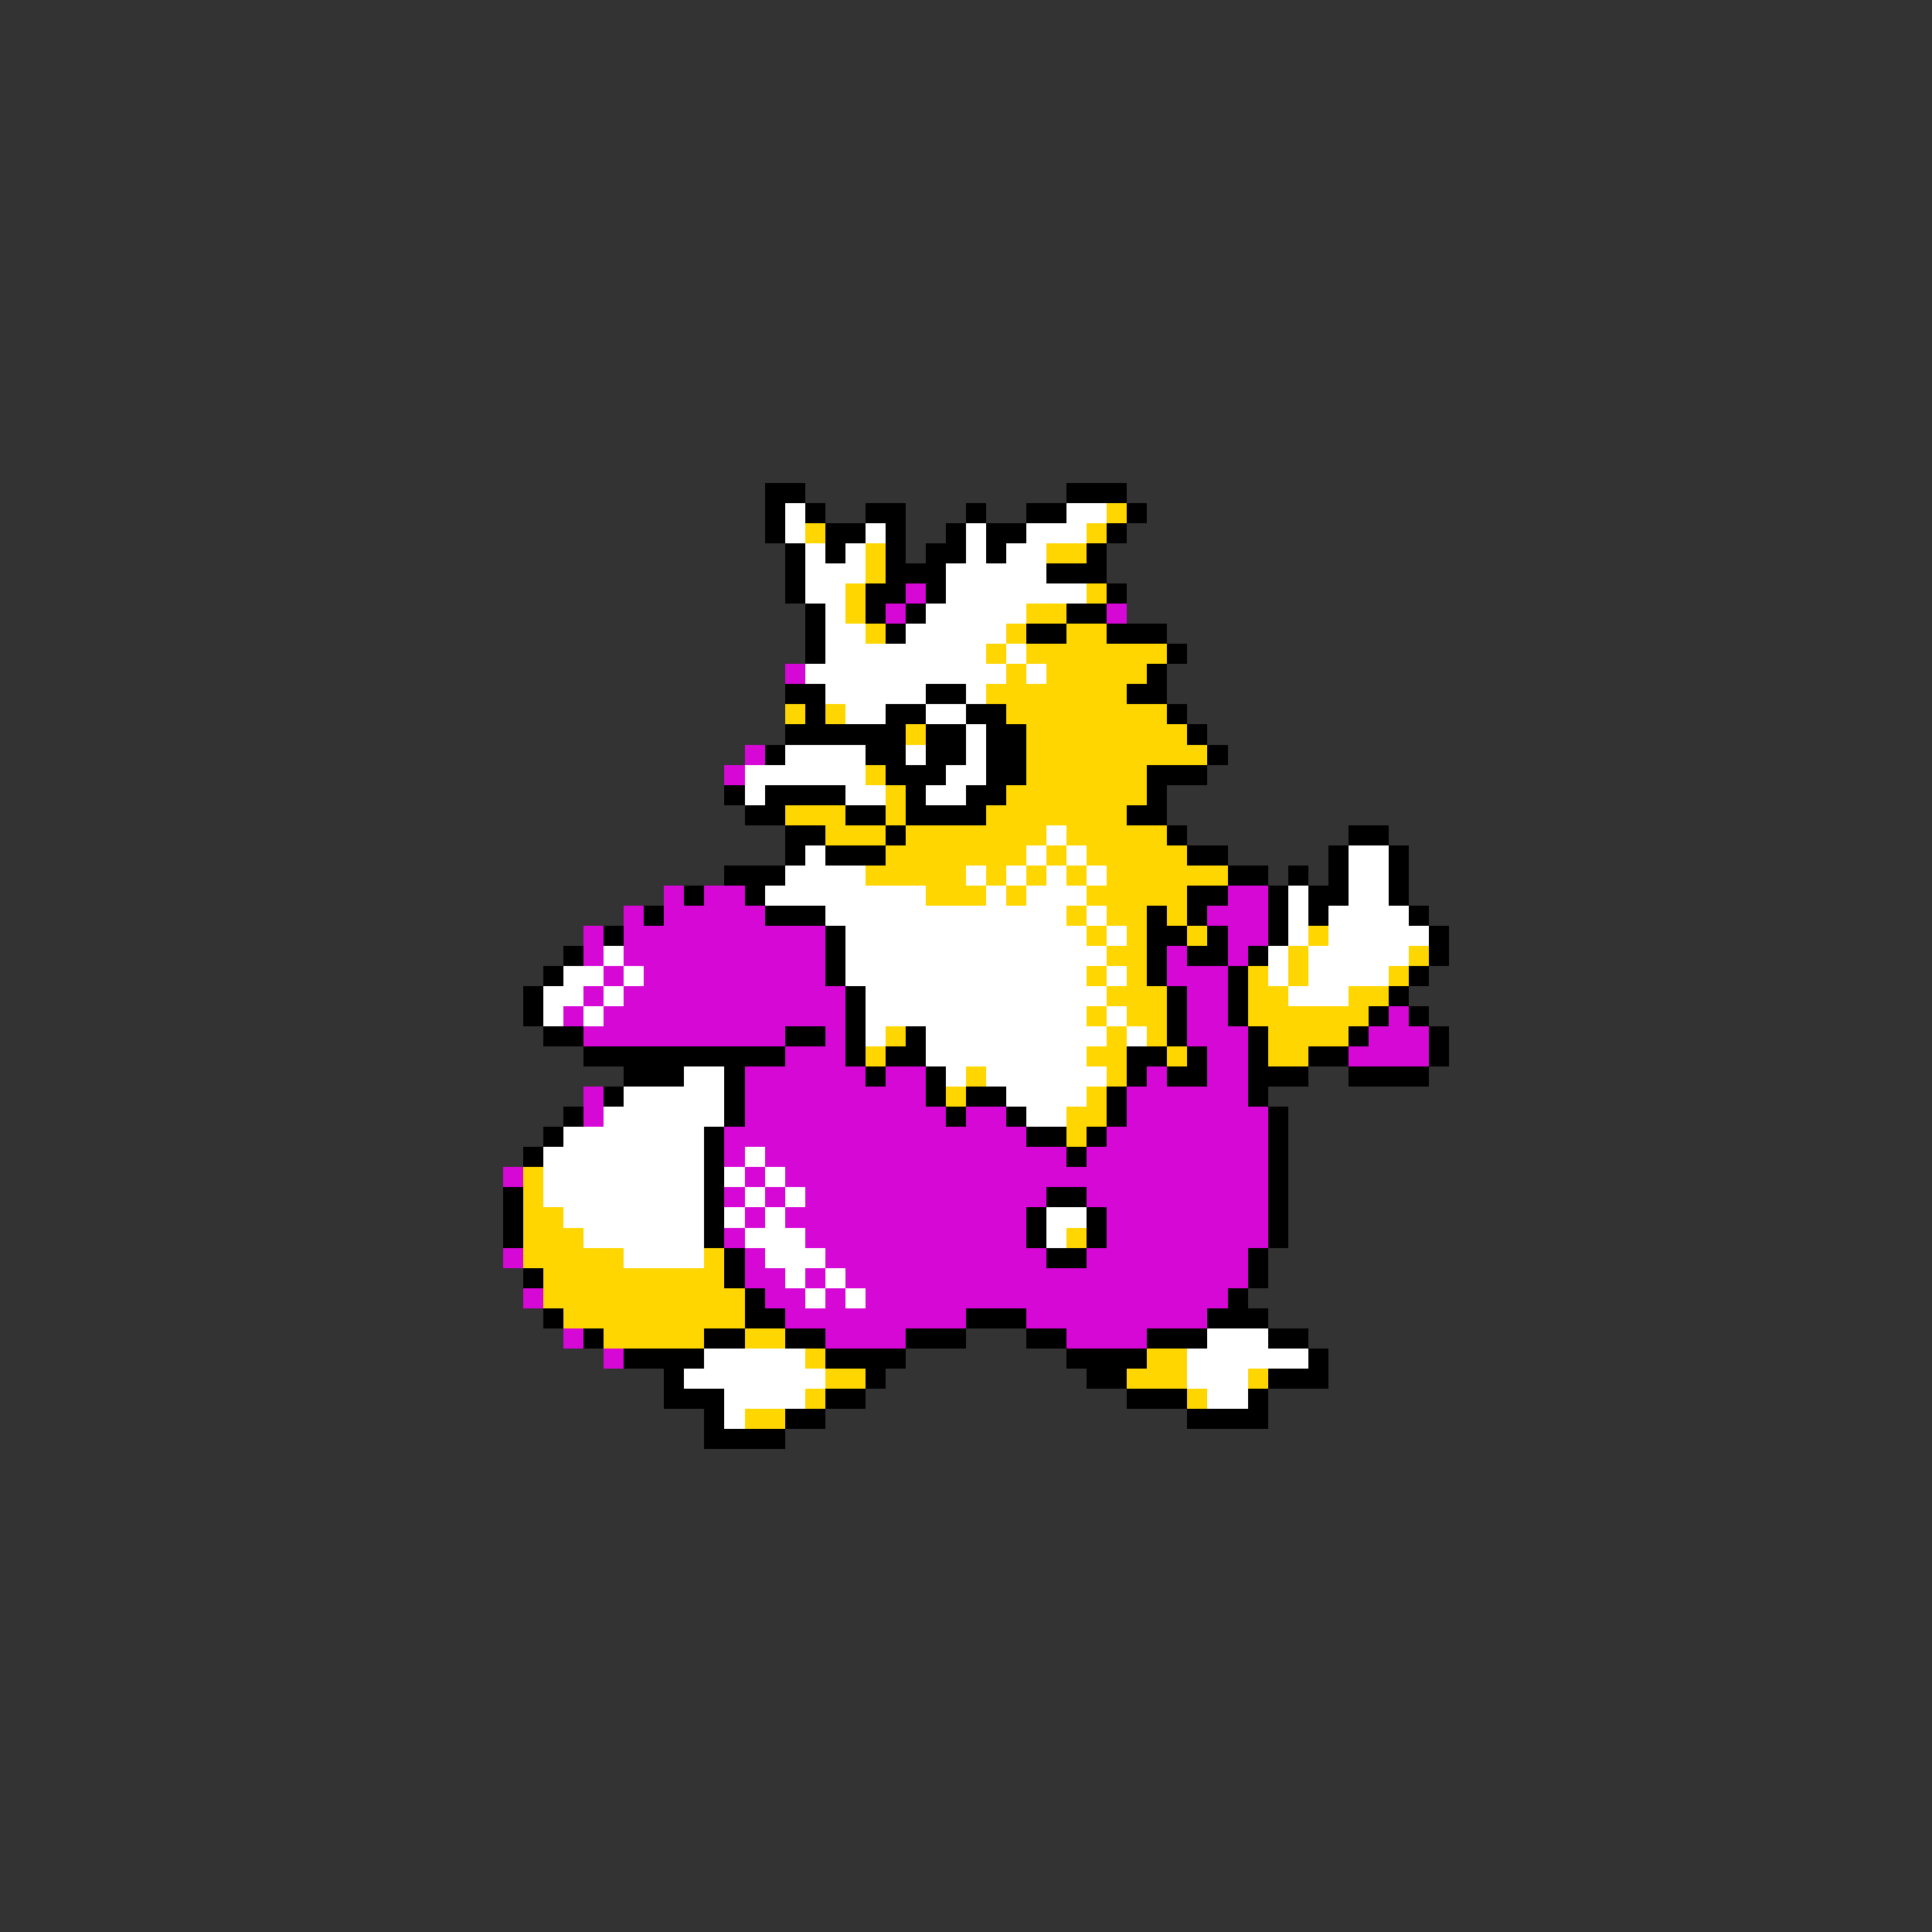 <svg xmlns="http://www.w3.org/2000/svg" viewBox="0 -0.5 96 96" shape-rendering="crispEdges">
<rect x="0" y="-0.5" width="96" height="96" fill="#333333" stroke="none"/>
<path stroke="#000000" d="M38 24h2M53 24h3M38 25h1M40 25h1M43 25h2M48 25h1M51 25h2M56 25h1M38 26h1M41 26h2M44 26h1M47 26h1M49 26h2M55 26h1M39 27h1M41 27h1M44 27h1M46 27h2M49 27h1M54 27h1M39 28h1M44 28h3M52 28h3M39 29h1M43 29h2M46 29h1M55 29h1M40 30h1M43 30h1M45 30h1M53 30h2M40 31h1M44 31h1M51 31h2M55 31h3M40 32h1M58 32h1M57 33h1M39 34h2M46 34h2M56 34h2M40 35h1M44 35h2M48 35h2M58 35h1M39 36h6M46 36h2M49 36h2M59 36h1M38 37h1M43 37h2M46 37h2M49 37h2M60 37h1M44 38h3M49 38h2M57 38h3M36 39h1M38 39h4M45 39h1M48 39h2M57 39h1M37 40h2M42 40h2M45 40h4M56 40h2M39 41h2M44 41h1M58 41h1M67 41h2M39 42h1M41 42h3M59 42h2M66 42h1M69 42h1M36 43h3M61 43h2M64 43h1M66 43h1M69 43h1M34 44h1M37 44h1M59 44h2M63 44h1M65 44h2M69 44h1M32 45h1M38 45h3M57 45h1M59 45h1M63 45h1M65 45h1M70 45h1M30 46h1M41 46h1M57 46h2M60 46h1M63 46h1M71 46h1M28 47h1M41 47h1M57 47h1M59 47h2M62 47h1M71 47h1M27 48h1M41 48h1M57 48h1M61 48h1M70 48h1M26 49h1M42 49h1M58 49h1M61 49h1M69 49h1M26 50h1M42 50h1M58 50h1M61 50h1M68 50h1M70 50h1M27 51h2M39 51h2M42 51h1M45 51h1M58 51h1M62 51h1M67 51h1M71 51h1M29 52h10M42 52h1M44 52h2M56 52h2M59 52h1M62 52h1M65 52h2M71 52h1M31 53h3M36 53h1M43 53h1M46 53h1M56 53h1M58 53h2M62 53h3M67 53h4M30 54h1M36 54h1M46 54h1M48 54h2M55 54h1M62 54h1M28 55h1M36 55h1M47 55h1M50 55h1M55 55h1M63 55h1M27 56h1M35 56h1M51 56h2M54 56h1M63 56h1M26 57h1M35 57h1M53 57h1M63 57h1M35 58h1M63 58h1M25 59h1M35 59h1M52 59h2M63 59h1M25 60h1M35 60h1M51 60h1M54 60h1M63 60h1M25 61h1M35 61h1M51 61h1M54 61h1M63 61h1M36 62h1M52 62h2M62 62h1M26 63h1M36 63h1M62 63h1M37 64h1M61 64h1M27 65h1M37 65h2M48 65h3M60 65h3M29 66h1M35 66h2M39 66h2M45 66h3M51 66h2M57 66h3M63 66h2M31 67h4M41 67h4M53 67h4M65 67h1M33 68h1M43 68h1M54 68h2M63 68h3M33 69h3M41 69h2M56 69h3M62 69h1M35 70h1M39 70h2M59 70h4M35 71h4" />
<path stroke="#ffffff" d="M39 25h1M53 25h2M39 26h1M43 26h1M48 26h1M51 26h3M40 27h1M42 27h1M48 27h1M50 27h2M40 28h3M47 28h5M40 29h2M47 29h7M41 30h1M46 30h5M41 31h2M45 31h5M41 32h8M50 32h1M40 33h10M51 33h1M41 34h5M48 34h1M42 35h2M46 35h2M48 36h1M39 37h4M45 37h1M48 37h1M37 38h6M47 38h2M37 39h1M42 39h2M46 39h2M52 41h1M40 42h1M51 42h1M53 42h1M67 42h2M39 43h4M48 43h1M50 43h1M52 43h1M54 43h1M67 43h2M38 44h8M49 44h1M51 44h3M64 44h1M67 44h2M41 45h12M54 45h1M64 45h1M66 45h4M42 46h12M55 46h1M64 46h1M66 46h5M30 47h1M42 47h13M63 47h1M65 47h5M28 48h2M31 48h1M42 48h12M55 48h1M63 48h1M65 48h4M27 49h2M30 49h1M43 49h12M64 49h3M27 50h1M29 50h1M43 50h11M55 50h1M43 51h1M46 51h9M56 51h1M46 52h8M34 53h2M47 53h1M49 53h6M31 54h5M50 54h4M30 55h6M51 55h2M28 56h7M27 57h8M37 57h1M27 58h8M36 58h1M38 58h1M27 59h8M37 59h1M39 59h1M28 60h7M36 60h1M38 60h1M52 60h2M29 61h6M37 61h3M52 61h1M31 62h4M38 62h3M39 63h1M41 63h1M40 64h1M42 64h1M60 66h3M35 67h5M59 67h6M34 68h7M59 68h3M36 69h4M60 69h2M36 70h1" />
<path stroke="#ffd600" d="M55 25h1M40 26h1M54 26h1M43 27h1M52 27h2M43 28h1M42 29h1M54 29h1M42 30h1M51 30h2M43 31h1M50 31h1M53 31h2M49 32h1M51 32h7M50 33h1M52 33h5M49 34h7M39 35h1M41 35h1M50 35h8M45 36h1M51 36h8M51 37h9M43 38h1M51 38h6M44 39h1M50 39h7M39 40h3M44 40h1M49 40h7M41 41h3M45 41h7M53 41h5M44 42h7M52 42h1M54 42h5M43 43h5M49 43h1M51 43h1M53 43h1M55 43h6M46 44h3M50 44h1M54 44h5M53 45h1M55 45h2M58 45h1M54 46h1M56 46h1M59 46h1M65 46h1M55 47h2M64 47h1M70 47h1M54 48h1M56 48h1M62 48h1M64 48h1M69 48h1M55 49h3M62 49h2M67 49h2M54 50h1M56 50h2M62 50h6M44 51h1M55 51h1M57 51h1M63 51h4M43 52h1M54 52h2M58 52h1M63 52h2M48 53h1M55 53h1M47 54h1M54 54h1M53 55h2M53 56h1M26 58h1M26 59h1M26 60h2M26 61h3M53 61h1M26 62h5M35 62h1M27 63h9M27 64h10M28 65h9M30 66h5M37 66h2M40 67h1M57 67h2M41 68h2M56 68h3M62 68h1M40 69h1M59 69h1M37 70h2" />
<path stroke="#d608d6" d="M45 29h1M44 30h1M55 30h1M39 33h1M37 37h1M36 38h1M33 44h1M35 44h2M61 44h2M31 45h1M33 45h5M60 45h3M29 46h1M31 46h10M61 46h2M29 47h1M31 47h10M58 47h1M61 47h1M30 48h1M32 48h9M58 48h3M29 49h1M31 49h11M59 49h2M28 50h1M30 50h12M59 50h2M69 50h1M29 51h10M41 51h1M59 51h3M68 51h3M39 52h3M60 52h2M67 52h4M37 53h6M44 53h2M57 53h1M60 53h2M29 54h1M37 54h9M56 54h6M29 55h1M37 55h10M48 55h2M56 55h7M36 56h15M55 56h8M36 57h1M38 57h15M54 57h9M25 58h1M37 58h1M39 58h24M36 59h1M38 59h1M40 59h12M54 59h9M37 60h1M39 60h12M55 60h8M36 61h1M40 61h11M55 61h8M25 62h1M37 62h1M41 62h11M54 62h8M37 63h2M40 63h1M42 63h20M26 64h1M38 64h2M41 64h1M43 64h18M39 65h9M51 65h9M28 66h1M41 66h4M53 66h4M30 67h1" />
</svg>